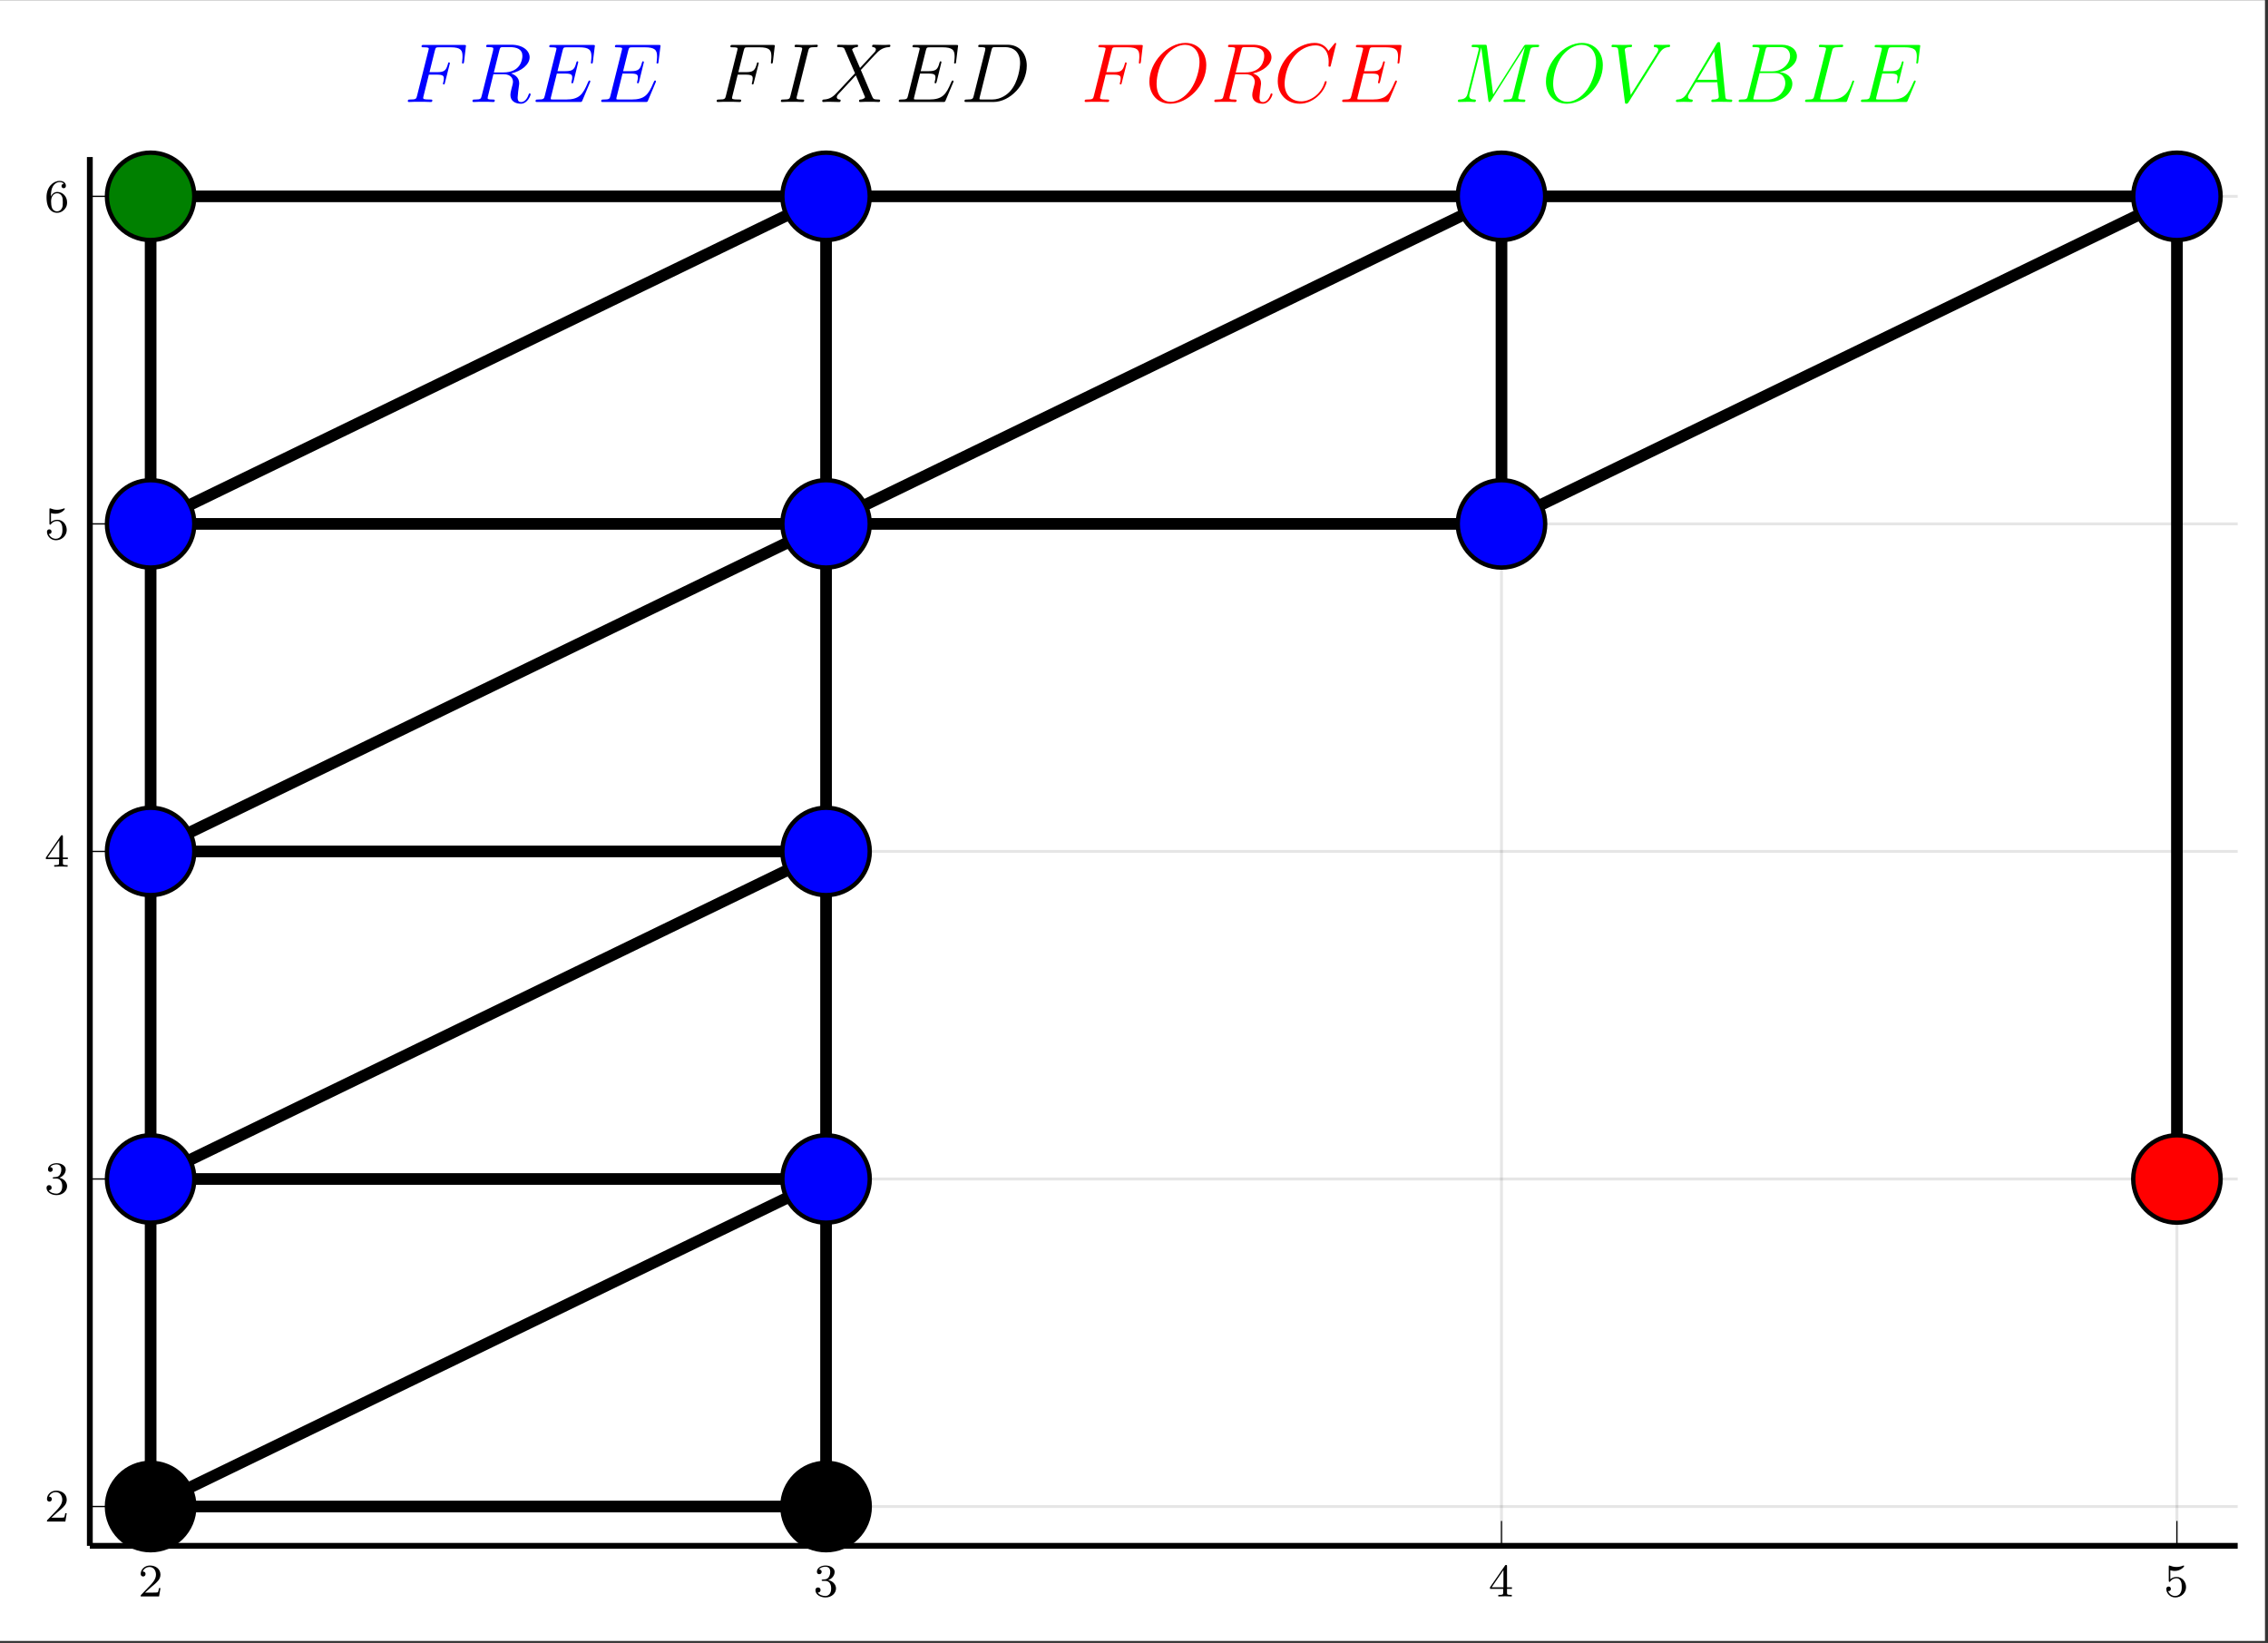 <?xml version="1.0" encoding="UTF-8"?>
<svg xmlns="http://www.w3.org/2000/svg" xmlns:xlink="http://www.w3.org/1999/xlink" width="387.485pt" height="280.685pt" viewBox="0 0 387.485 280.685" version="1.2">
<rect x="0" y="0" width="387.485" height="280.685" fill="#333333" stroke="none"/>
<defs>
<g>
<symbol overflow="visible" id="glyph-1662034031202537-0-0">
<path style="stroke:none;" d=""/>
</symbol>
<symbol overflow="visible" id="glyph-1662034031202537-0-1">
<path style="stroke:none;" d="M 2.25 -1.625 C 2.375 -1.734 2.703 -2 2.828 -2.109 C 3.328 -2.562 3.797 -3 3.797 -3.734 C 3.797 -4.672 3 -5.281 2 -5.281 C 1.047 -5.281 0.422 -4.562 0.422 -3.859 C 0.422 -3.469 0.734 -3.406 0.844 -3.406 C 1.016 -3.406 1.25 -3.531 1.25 -3.828 C 1.25 -4.25 0.859 -4.25 0.766 -4.25 C 1 -4.828 1.531 -5.031 1.922 -5.031 C 2.656 -5.031 3.031 -4.391 3.031 -3.734 C 3.031 -2.906 2.453 -2.297 1.516 -1.344 L 0.516 -0.297 C 0.422 -0.219 0.422 -0.203 0.422 0 L 3.562 0 L 3.797 -1.422 L 3.547 -1.422 C 3.516 -1.266 3.453 -0.859 3.359 -0.719 C 3.312 -0.656 2.719 -0.656 2.578 -0.656 L 1.172 -0.656 Z M 2.25 -1.625 "/>
</symbol>
<symbol overflow="visible" id="glyph-1662034031202537-0-2">
<path style="stroke:none;" d="M 2.016 -2.656 C 2.641 -2.656 3.031 -2.188 3.031 -1.359 C 3.031 -0.359 2.469 -0.078 2.047 -0.078 C 1.609 -0.078 1.016 -0.234 0.734 -0.656 C 1.031 -0.656 1.219 -0.828 1.219 -1.094 C 1.219 -1.359 1.047 -1.531 0.781 -1.531 C 0.578 -1.531 0.344 -1.406 0.344 -1.078 C 0.344 -0.328 1.156 0.172 2.062 0.172 C 3.125 0.172 3.859 -0.562 3.859 -1.359 C 3.859 -2.016 3.344 -2.625 2.531 -2.797 C 3.156 -3.016 3.625 -3.562 3.625 -4.203 C 3.625 -4.828 2.906 -5.281 2.078 -5.281 C 1.234 -5.281 0.594 -4.828 0.594 -4.219 C 0.594 -3.922 0.781 -3.797 1 -3.797 C 1.234 -3.797 1.406 -3.984 1.406 -4.203 C 1.406 -4.5 1.141 -4.609 0.969 -4.625 C 1.297 -5.062 1.922 -5.078 2.062 -5.078 C 2.266 -5.078 2.875 -5.016 2.875 -4.203 C 2.875 -3.641 2.641 -3.312 2.531 -3.188 C 2.297 -2.938 2.109 -2.922 1.625 -2.891 C 1.469 -2.875 1.406 -2.875 1.406 -2.766 C 1.406 -2.656 1.484 -2.656 1.609 -2.656 Z M 2.016 -2.656 "/>
</symbol>
<symbol overflow="visible" id="glyph-1662034031202537-0-3">
<path style="stroke:none;" d="M 3.141 -5.141 C 3.141 -5.312 3.141 -5.375 2.969 -5.375 C 2.859 -5.375 2.859 -5.359 2.781 -5.25 L 0.234 -1.562 L 0.234 -1.297 L 2.484 -1.297 L 2.484 -0.641 C 2.484 -0.344 2.453 -0.266 1.844 -0.266 L 1.656 -0.266 L 1.656 0 C 2.344 -0.031 2.359 -0.031 2.812 -0.031 C 3.266 -0.031 3.281 -0.031 3.953 0 L 3.953 -0.266 L 3.766 -0.266 C 3.156 -0.266 3.141 -0.344 3.141 -0.641 L 3.141 -1.297 L 3.984 -1.297 L 3.984 -1.562 L 3.141 -1.562 Z M 2.531 -4.5 L 2.531 -1.562 L 0.516 -1.562 Z M 2.531 -4.5 "/>
</symbol>
<symbol overflow="visible" id="glyph-1662034031202537-0-4">
<path style="stroke:none;" d="M 1.109 -4.469 C 1.219 -4.438 1.531 -4.359 1.875 -4.359 C 2.859 -4.359 3.469 -5.062 3.469 -5.172 C 3.469 -5.266 3.406 -5.281 3.375 -5.281 C 3.359 -5.281 3.344 -5.281 3.266 -5.25 C 2.953 -5.125 2.594 -5.031 2.156 -5.031 C 1.688 -5.031 1.297 -5.156 1.062 -5.25 C 0.984 -5.281 0.969 -5.281 0.953 -5.281 C 0.844 -5.281 0.844 -5.203 0.844 -5.062 L 0.844 -2.734 C 0.844 -2.578 0.844 -2.484 0.984 -2.484 C 1.047 -2.484 1.062 -2.516 1.109 -2.578 C 1.203 -2.703 1.5 -3.109 2.172 -3.109 C 2.625 -3.109 2.844 -2.75 2.906 -2.594 C 3.047 -2.312 3.062 -1.938 3.062 -1.625 C 3.062 -1.344 3.047 -0.906 2.828 -0.562 C 2.688 -0.312 2.359 -0.078 1.938 -0.078 C 1.422 -0.078 0.922 -0.391 0.734 -0.922 C 0.75 -0.906 0.797 -0.906 0.812 -0.906 C 1.031 -0.906 1.203 -1.047 1.203 -1.297 C 1.203 -1.594 0.984 -1.688 0.812 -1.688 C 0.672 -1.688 0.422 -1.609 0.422 -1.266 C 0.422 -0.562 1.047 0.172 1.953 0.172 C 2.953 0.172 3.797 -0.609 3.797 -1.594 C 3.797 -2.516 3.125 -3.328 2.188 -3.328 C 1.797 -3.328 1.422 -3.203 1.109 -2.938 Z M 1.109 -4.469 "/>
</symbol>
<symbol overflow="visible" id="glyph-1662034031202537-0-5">
<path style="stroke:none;" d="M 1.094 -2.625 C 1.094 -3.297 1.156 -3.875 1.438 -4.359 C 1.672 -4.75 2.078 -5.078 2.578 -5.078 C 2.75 -5.078 3.109 -5.062 3.297 -4.781 C 2.938 -4.766 2.906 -4.5 2.906 -4.406 C 2.906 -4.172 3.078 -4.031 3.281 -4.031 C 3.422 -4.031 3.656 -4.125 3.656 -4.422 C 3.656 -4.906 3.297 -5.281 2.578 -5.281 C 1.469 -5.281 0.344 -4.234 0.344 -2.516 C 0.344 -0.359 1.359 0.172 2.125 0.172 C 2.5 0.172 2.922 0.062 3.281 -0.281 C 3.594 -0.594 3.859 -0.922 3.859 -1.609 C 3.859 -2.656 3.078 -3.391 2.188 -3.391 C 1.625 -3.391 1.281 -3.016 1.094 -2.625 Z M 2.125 -0.078 C 1.703 -0.078 1.438 -0.359 1.312 -0.594 C 1.141 -0.953 1.125 -1.484 1.125 -1.797 C 1.125 -2.578 1.547 -3.172 2.156 -3.172 C 2.562 -3.172 2.797 -2.953 2.953 -2.688 C 3.125 -2.391 3.125 -2.031 3.125 -1.625 C 3.125 -1.219 3.125 -0.859 2.953 -0.578 C 2.75 -0.219 2.469 -0.078 2.125 -0.078 Z M 2.125 -0.078 "/>
</symbol>
<symbol overflow="visible" id="glyph-1662034031202537-1-0">
<path style="stroke:none;" d=""/>
</symbol>
<symbol overflow="visible" id="glyph-1662034031202537-1-1">
<path style="stroke:none;" d="M 4.25 -4.672 L 5.625 -4.672 C 6.719 -4.672 6.812 -4.422 6.812 -4.016 C 6.812 -3.828 6.781 -3.625 6.703 -3.312 C 6.672 -3.25 6.656 -3.188 6.656 -3.156 C 6.656 -3.047 6.719 -3 6.812 -3 C 6.938 -3 6.953 -3.047 7 -3.281 L 7.844 -6.625 C 7.844 -6.672 7.797 -6.766 7.688 -6.766 C 7.562 -6.766 7.547 -6.703 7.5 -6.469 C 7.188 -5.391 6.906 -5.094 5.656 -5.094 L 4.359 -5.094 L 5.281 -8.797 C 5.422 -9.297 5.438 -9.344 6.031 -9.344 L 7.953 -9.344 C 9.75 -9.344 10 -8.812 10 -7.797 C 10 -7.703 10 -7.391 9.953 -7.016 C 9.938 -6.969 9.922 -6.781 9.922 -6.719 C 9.922 -6.609 9.984 -6.562 10.078 -6.562 C 10.172 -6.562 10.234 -6.625 10.266 -6.875 L 10.562 -9.391 C 10.562 -9.422 10.594 -9.578 10.594 -9.594 C 10.594 -9.75 10.453 -9.75 10.203 -9.75 L 3.406 -9.75 C 3.141 -9.75 3 -9.75 3 -9.5 C 3 -9.344 3.094 -9.344 3.344 -9.344 C 4.234 -9.344 4.234 -9.234 4.234 -9.078 C 4.234 -9.016 4.219 -8.953 4.172 -8.797 L 2.234 -1.062 C 2.109 -0.562 2.078 -0.422 1.078 -0.422 C 0.797 -0.422 0.656 -0.422 0.656 -0.156 C 0.656 0 0.781 0 0.875 0 C 1.141 0 1.438 -0.031 1.703 -0.031 L 3.562 -0.031 C 3.891 -0.031 4.234 0 4.547 0 C 4.672 0 4.844 0 4.844 -0.266 C 4.844 -0.422 4.75 -0.422 4.438 -0.422 C 3.312 -0.422 3.281 -0.516 3.281 -0.734 C 3.281 -0.797 3.312 -0.922 3.344 -1.016 Z M 4.25 -4.672 "/>
</symbol>
<symbol overflow="visible" id="glyph-1662034031202537-1-2">
<path style="stroke:none;" d="M 5.266 -8.812 C 5.406 -9.344 5.453 -9.375 6.016 -9.375 L 7.047 -9.375 C 8.281 -9.375 9.203 -9 9.203 -7.875 C 9.203 -7.156 8.828 -5.047 5.953 -5.047 L 4.328 -5.047 Z M 7.266 -4.875 C 9.047 -5.266 10.438 -6.406 10.438 -7.641 C 10.438 -8.75 9.297 -9.781 7.312 -9.781 L 3.422 -9.781 C 3.141 -9.781 3.016 -9.781 3.016 -9.516 C 3.016 -9.375 3.109 -9.375 3.375 -9.375 C 4.234 -9.375 4.234 -9.25 4.234 -9.094 C 4.234 -9.062 4.234 -8.984 4.188 -8.766 L 2.25 -1.062 C 2.125 -0.562 2.094 -0.422 1.109 -0.422 C 0.781 -0.422 0.672 -0.422 0.672 -0.141 C 0.672 0 0.828 0 0.875 0 C 1.125 0 1.438 -0.031 1.703 -0.031 L 3.391 -0.031 C 3.656 -0.031 3.953 0 4.219 0 C 4.328 0 4.484 0 4.484 -0.266 C 4.484 -0.422 4.359 -0.422 4.141 -0.422 C 3.266 -0.422 3.266 -0.531 3.266 -0.672 C 3.266 -0.688 3.266 -0.781 3.297 -0.906 L 4.25 -4.75 L 5.969 -4.75 C 7.344 -4.75 7.594 -3.891 7.594 -3.422 C 7.594 -3.203 7.453 -2.656 7.344 -2.281 C 7.188 -1.625 7.156 -1.469 7.156 -1.188 C 7.156 -0.172 7.984 0.297 8.938 0.297 C 10.094 0.297 10.609 -1.125 10.609 -1.312 C 10.609 -1.422 10.531 -1.469 10.438 -1.469 C 10.328 -1.469 10.297 -1.375 10.266 -1.266 C 9.922 -0.25 9.344 0.016 8.984 0.016 C 8.625 0.016 8.391 -0.141 8.391 -0.781 C 8.391 -1.125 8.562 -2.438 8.578 -2.5 C 8.656 -3.031 8.656 -3.094 8.656 -3.203 C 8.656 -4.25 7.812 -4.703 7.266 -4.875 Z M 7.266 -4.875 "/>
</symbol>
<symbol overflow="visible" id="glyph-1662034031202537-1-3">
<path style="stroke:none;" d="M 9.953 -3.328 C 9.969 -3.359 10.016 -3.469 10.016 -3.531 C 10.016 -3.594 9.953 -3.672 9.875 -3.672 C 9.812 -3.672 9.781 -3.656 9.75 -3.609 C 9.719 -3.594 9.719 -3.562 9.578 -3.281 C 8.734 -1.281 8.125 -0.422 5.828 -0.422 L 3.734 -0.422 C 3.547 -0.422 3.516 -0.422 3.422 -0.438 C 3.266 -0.438 3.25 -0.469 3.25 -0.594 C 3.25 -0.688 3.281 -0.781 3.312 -0.906 L 4.297 -4.859 L 5.719 -4.859 C 6.828 -4.859 6.922 -4.609 6.922 -4.188 C 6.922 -4.047 6.922 -3.906 6.812 -3.484 C 6.797 -3.422 6.781 -3.359 6.781 -3.328 C 6.781 -3.219 6.844 -3.188 6.938 -3.188 C 7.062 -3.188 7.078 -3.281 7.141 -3.484 L 7.953 -6.812 C 7.953 -6.875 7.891 -6.953 7.812 -6.953 C 7.688 -6.953 7.672 -6.891 7.609 -6.688 C 7.328 -5.594 7.031 -5.266 5.766 -5.266 L 4.406 -5.266 L 5.281 -8.797 C 5.422 -9.297 5.438 -9.344 6.031 -9.344 L 8.078 -9.344 C 9.844 -9.344 10.203 -8.875 10.203 -7.781 C 10.203 -7.766 10.203 -7.359 10.141 -6.891 C 10.125 -6.828 10.109 -6.75 10.109 -6.719 C 10.109 -6.609 10.188 -6.562 10.266 -6.562 C 10.375 -6.562 10.438 -6.625 10.453 -6.875 L 10.766 -9.391 C 10.766 -9.422 10.797 -9.578 10.797 -9.594 C 10.797 -9.75 10.656 -9.75 10.406 -9.75 L 3.406 -9.75 C 3.141 -9.75 3 -9.75 3 -9.5 C 3 -9.344 3.094 -9.344 3.344 -9.344 C 4.234 -9.344 4.234 -9.234 4.234 -9.078 C 4.234 -9.016 4.219 -8.953 4.172 -8.797 L 2.234 -1.062 C 2.109 -0.562 2.078 -0.422 1.078 -0.422 C 0.797 -0.422 0.656 -0.422 0.656 -0.156 C 0.656 0 0.75 0 1.031 0 L 8.219 0 C 8.547 0 8.547 -0.016 8.656 -0.25 Z M 9.953 -3.328 "/>
</symbol>
<symbol overflow="visible" id="glyph-1662034031202537-1-4">
<path style="stroke:none;" d="M 5.266 -8.719 C 5.406 -9.234 5.438 -9.375 6.469 -9.375 C 6.797 -9.375 6.906 -9.375 6.906 -9.641 C 6.906 -9.781 6.75 -9.781 6.703 -9.781 C 6.453 -9.781 6.125 -9.75 5.875 -9.75 L 4.109 -9.75 C 3.828 -9.75 3.5 -9.781 3.203 -9.781 C 3.094 -9.781 2.938 -9.781 2.938 -9.516 C 2.938 -9.375 3.047 -9.375 3.344 -9.375 C 4.234 -9.375 4.234 -9.25 4.234 -9.094 C 4.234 -9 4.203 -8.906 4.172 -8.781 L 2.234 -1.062 C 2.109 -0.562 2.078 -0.422 1.031 -0.422 C 0.719 -0.422 0.594 -0.422 0.594 -0.141 C 0.594 0 0.734 0 0.797 0 C 1.062 0 1.375 -0.031 1.641 -0.031 L 3.391 -0.031 C 3.688 -0.031 4 0 4.281 0 C 4.406 0 4.578 0 4.578 -0.266 C 4.578 -0.422 4.484 -0.422 4.172 -0.422 C 3.281 -0.422 3.281 -0.531 3.281 -0.703 C 3.281 -0.734 3.281 -0.797 3.344 -1.031 Z M 5.266 -8.719 "/>
</symbol>
<symbol overflow="visible" id="glyph-1662034031202537-1-5">
<path style="stroke:none;" d="M 6.812 -5.812 L 5.453 -8.953 C 5.641 -9.297 6.078 -9.359 6.25 -9.375 C 6.328 -9.375 6.484 -9.391 6.484 -9.625 C 6.484 -9.781 6.359 -9.781 6.281 -9.781 C 6.031 -9.781 5.75 -9.75 5.5 -9.75 L 4.672 -9.75 C 3.797 -9.75 3.172 -9.781 3.156 -9.781 C 3.031 -9.781 2.891 -9.781 2.891 -9.516 C 2.891 -9.375 3.016 -9.375 3.203 -9.375 C 4.047 -9.375 4.094 -9.234 4.234 -8.891 L 5.953 -4.906 L 2.844 -1.578 C 2.328 -1.016 1.703 -0.469 0.641 -0.422 C 0.469 -0.406 0.359 -0.406 0.359 -0.141 C 0.359 -0.094 0.375 0 0.531 0 C 0.734 0 0.953 -0.031 1.141 -0.031 L 1.812 -0.031 C 2.281 -0.031 2.781 0 3.219 0 C 3.328 0 3.5 0 3.5 -0.266 C 3.5 -0.406 3.391 -0.422 3.312 -0.422 C 3.016 -0.438 2.844 -0.609 2.844 -0.828 C 2.844 -1.078 3.016 -1.25 3.422 -1.672 L 4.703 -3.062 C 5.016 -3.391 5.781 -4.234 6.094 -4.547 L 7.594 -1.016 C 7.609 -0.984 7.672 -0.844 7.672 -0.828 C 7.672 -0.703 7.344 -0.438 6.891 -0.422 C 6.812 -0.422 6.641 -0.406 6.641 -0.141 C 6.641 0 6.797 0 6.859 0 C 7.109 0 7.391 -0.031 7.641 -0.031 L 9.219 -0.031 C 9.469 -0.031 9.75 0 9.984 0 C 10.094 0 10.25 0 10.25 -0.266 C 10.25 -0.422 10.094 -0.422 9.969 -0.422 C 9.109 -0.438 9.078 -0.5 8.844 -1.031 L 6.953 -5.469 L 8.766 -7.422 C 8.906 -7.562 9.234 -7.922 9.375 -8.062 C 9.984 -8.719 10.562 -9.297 11.719 -9.375 C 11.859 -9.391 12 -9.391 12 -9.625 C 12 -9.781 11.875 -9.781 11.828 -9.781 C 11.625 -9.781 11.406 -9.75 11.203 -9.75 L 10.547 -9.75 C 10.094 -9.75 9.578 -9.781 9.141 -9.781 C 9.047 -9.781 8.875 -9.781 8.875 -9.531 C 8.875 -9.391 8.969 -9.375 9.062 -9.375 C 9.281 -9.344 9.531 -9.234 9.531 -8.953 L 9.516 -8.922 C 9.5 -8.828 9.469 -8.688 9.312 -8.516 Z M 6.812 -5.812 "/>
</symbol>
<symbol overflow="visible" id="glyph-1662034031202537-1-6">
<path style="stroke:none;" d="M 2.25 -1.062 C 2.125 -0.562 2.094 -0.422 1.094 -0.422 C 0.812 -0.422 0.672 -0.422 0.672 -0.156 C 0.672 0 0.766 0 1.047 0 L 5.594 0 C 8.484 0 11.312 -3 11.312 -6.188 C 11.312 -8.25 10.078 -9.781 8.031 -9.781 L 3.422 -9.781 C 3.156 -9.781 3.016 -9.781 3.016 -9.516 C 3.016 -9.375 3.156 -9.375 3.359 -9.375 C 4.234 -9.375 4.234 -9.25 4.234 -9.094 C 4.234 -9.062 4.234 -8.984 4.188 -8.766 Z M 5.266 -8.812 C 5.406 -9.344 5.453 -9.375 6.016 -9.375 L 7.594 -9.375 C 8.938 -9.375 10.172 -8.641 10.172 -6.656 C 10.172 -5.953 9.891 -3.453 8.5 -1.875 C 8.094 -1.406 7 -0.422 5.359 -0.422 L 3.719 -0.422 C 3.531 -0.422 3.5 -0.422 3.406 -0.438 C 3.25 -0.438 3.234 -0.469 3.234 -0.594 C 3.234 -0.688 3.266 -0.781 3.297 -0.906 Z M 5.266 -8.812 "/>
</symbol>
<symbol overflow="visible" id="glyph-1662034031202537-1-7">
<path style="stroke:none;" d="M 10.406 -6.281 C 10.406 -8.641 8.859 -10.094 6.844 -10.094 C 3.781 -10.094 0.688 -6.797 0.688 -3.484 C 0.688 -1.234 2.172 0.297 4.25 0.297 C 7.266 0.297 10.406 -2.844 10.406 -6.281 Z M 4.344 -0.031 C 3.172 -0.031 1.922 -0.891 1.922 -3.125 C 1.922 -4.422 2.391 -6.562 3.562 -8 C 4.609 -9.25 5.812 -9.766 6.781 -9.766 C 8.031 -9.766 9.25 -8.859 9.25 -6.797 C 9.25 -5.516 8.719 -3.531 7.75 -2.156 C 6.703 -0.703 5.406 -0.031 4.344 -0.031 Z M 4.344 -0.031 "/>
</symbol>
<symbol overflow="visible" id="glyph-1662034031202537-1-8">
<path style="stroke:none;" d="M 10.703 -9.953 C 10.703 -10.094 10.609 -10.094 10.578 -10.094 C 10.547 -10.094 10.484 -10.094 10.375 -9.938 L 9.391 -8.734 C 8.891 -9.594 8.094 -10.094 7.016 -10.094 C 3.922 -10.094 0.719 -6.953 0.719 -3.578 C 0.719 -1.188 2.391 0.297 4.484 0.297 C 5.625 0.297 6.641 -0.188 7.469 -0.891 C 8.719 -1.938 9.078 -3.328 9.078 -3.438 C 9.078 -3.562 8.969 -3.562 8.922 -3.562 C 8.797 -3.562 8.781 -3.484 8.75 -3.422 C 8.094 -1.188 6.156 -0.109 4.734 -0.109 C 3.203 -0.109 1.891 -1.094 1.891 -3.125 C 1.891 -3.578 2.031 -6.078 3.656 -7.953 C 4.438 -8.875 5.781 -9.672 7.156 -9.672 C 8.719 -9.672 9.422 -8.375 9.422 -6.906 C 9.422 -6.531 9.391 -6.219 9.391 -6.156 C 9.391 -6.031 9.531 -6.031 9.578 -6.031 C 9.734 -6.031 9.75 -6.047 9.797 -6.297 Z M 10.703 -9.953 "/>
</symbol>
<symbol overflow="visible" id="glyph-1662034031202537-1-9">
<path style="stroke:none;" d="M 13.016 -8.734 C 13.141 -9.234 13.172 -9.375 14.188 -9.375 C 14.453 -9.375 14.594 -9.375 14.594 -9.641 C 14.594 -9.781 14.484 -9.781 14.219 -9.781 L 12.5 -9.781 C 12.141 -9.781 12.125 -9.766 11.969 -9.547 L 6.734 -1.281 L 5.656 -9.469 C 5.609 -9.781 5.609 -9.781 5.234 -9.781 L 3.453 -9.781 C 3.188 -9.781 3.047 -9.781 3.047 -9.516 C 3.047 -9.375 3.188 -9.375 3.391 -9.375 C 4.266 -9.375 4.266 -9.25 4.266 -9.094 C 4.266 -9.062 4.266 -8.984 4.219 -8.766 L 2.375 -1.469 C 2.203 -0.781 1.875 -0.453 0.922 -0.422 C 0.875 -0.422 0.703 -0.406 0.703 -0.156 C 0.703 0 0.828 0 0.891 0 C 1.172 0 1.906 -0.031 2.188 -0.031 L 2.875 -0.031 C 3.078 -0.031 3.328 0 3.531 0 C 3.625 0 3.781 0 3.781 -0.266 C 3.781 -0.406 3.641 -0.422 3.578 -0.422 C 3.109 -0.438 2.656 -0.516 2.656 -1.031 C 2.656 -1.172 2.656 -1.188 2.703 -1.391 L 4.688 -9.281 L 4.703 -9.281 L 5.891 -0.391 C 5.938 -0.047 5.953 0 6.078 0 C 6.234 0 6.297 -0.109 6.375 -0.25 L 12.141 -9.359 L 12.156 -9.359 L 10.078 -1.062 C 9.938 -0.562 9.922 -0.422 8.906 -0.422 C 8.641 -0.422 8.5 -0.422 8.5 -0.156 C 8.5 0 8.625 0 8.719 0 C 8.953 0 9.234 -0.031 9.484 -0.031 L 11.172 -0.031 C 11.422 -0.031 11.719 0 11.969 0 C 12.078 0 12.234 0 12.234 -0.266 C 12.234 -0.422 12.109 -0.422 11.891 -0.422 C 11.016 -0.422 11.016 -0.531 11.016 -0.672 C 11.016 -0.688 11.016 -0.781 11.047 -0.906 Z M 13.016 -8.734 "/>
</symbol>
<symbol overflow="visible" id="glyph-1662034031202537-1-10">
<path style="stroke:none;" d="M 8.875 -8.203 C 9.359 -8.969 9.797 -9.312 10.531 -9.375 C 10.672 -9.391 10.797 -9.391 10.797 -9.641 C 10.797 -9.703 10.766 -9.781 10.625 -9.781 C 10.375 -9.781 9.75 -9.75 9.5 -9.75 C 9.078 -9.75 8.656 -9.781 8.25 -9.781 C 8.141 -9.781 8 -9.781 8 -9.516 C 8 -9.391 8.125 -9.375 8.188 -9.375 C 8.719 -9.328 8.766 -9.062 8.766 -8.891 C 8.766 -8.688 8.562 -8.359 8.547 -8.344 L 4.062 -1.203 L 3.047 -8.922 C 3.047 -9.344 3.797 -9.375 3.953 -9.375 C 4.172 -9.375 4.297 -9.375 4.297 -9.641 C 4.297 -9.781 4.141 -9.781 4.094 -9.781 C 3.859 -9.781 3.562 -9.75 3.328 -9.75 L 2.516 -9.75 C 1.469 -9.75 1.047 -9.781 1.031 -9.781 C 0.953 -9.781 0.781 -9.781 0.781 -9.531 C 0.781 -9.375 0.875 -9.375 1.109 -9.375 C 1.828 -9.375 1.875 -9.234 1.922 -8.891 L 3.062 -0.047 C 3.109 0.266 3.109 0.297 3.312 0.297 C 3.484 0.297 3.547 0.266 3.703 0.031 Z M 8.875 -8.203 "/>
</symbol>
<symbol overflow="visible" id="glyph-1662034031202537-1-11">
<path style="stroke:none;" d="M 2.438 -1.594 C 1.938 -0.75 1.453 -0.453 0.766 -0.422 C 0.609 -0.406 0.484 -0.406 0.484 -0.141 C 0.484 -0.062 0.562 0 0.656 0 C 0.922 0 1.562 -0.031 1.812 -0.031 C 2.234 -0.031 2.688 0 3.094 0 C 3.188 0 3.359 0 3.359 -0.266 C 3.359 -0.406 3.234 -0.422 3.156 -0.422 C 2.828 -0.438 2.547 -0.562 2.547 -0.906 C 2.547 -1.109 2.641 -1.266 2.828 -1.578 L 3.906 -3.375 L 7.562 -3.375 C 7.578 -3.25 7.578 -3.141 7.594 -3.016 C 7.641 -2.641 7.812 -1.141 7.812 -0.875 C 7.812 -0.438 7.078 -0.422 6.844 -0.422 C 6.688 -0.422 6.531 -0.422 6.531 -0.156 C 6.531 0 6.656 0 6.75 0 C 6.984 0 7.281 -0.031 7.516 -0.031 L 8.344 -0.031 C 9.219 -0.031 9.844 0 9.859 0 C 9.953 0 10.109 0 10.109 -0.266 C 10.109 -0.422 9.984 -0.422 9.766 -0.422 C 8.984 -0.422 8.969 -0.547 8.922 -0.969 L 8.047 -9.922 C 8.031 -10.203 7.969 -10.234 7.812 -10.234 C 7.672 -10.234 7.578 -10.203 7.453 -9.984 Z M 4.156 -3.797 L 7.031 -8.609 L 7.516 -3.797 Z M 4.156 -3.797 "/>
</symbol>
<symbol overflow="visible" id="glyph-1662034031202537-1-12">
<path style="stroke:none;" d="M 5.25 -8.812 C 5.375 -9.344 5.438 -9.375 5.984 -9.375 L 7.859 -9.375 C 9.469 -9.375 9.469 -8 9.469 -7.859 C 9.469 -6.703 8.312 -5.234 6.422 -5.234 L 4.359 -5.234 Z M 7.672 -5.109 C 9.234 -5.406 10.641 -6.484 10.641 -7.812 C 10.641 -8.922 9.656 -9.781 8.031 -9.781 L 3.438 -9.781 C 3.172 -9.781 3.031 -9.781 3.031 -9.516 C 3.031 -9.375 3.172 -9.375 3.375 -9.375 C 4.25 -9.375 4.25 -9.25 4.25 -9.094 C 4.25 -9.062 4.25 -8.984 4.203 -8.766 L 2.266 -1.062 C 2.141 -0.562 2.109 -0.422 1.109 -0.422 C 0.828 -0.422 0.688 -0.422 0.688 -0.156 C 0.688 0 0.781 0 1.062 0 L 5.969 0 C 8.172 0 9.859 -1.656 9.859 -3.109 C 9.859 -4.281 8.828 -5 7.672 -5.109 Z M 5.625 -0.422 L 3.703 -0.422 C 3.5 -0.422 3.469 -0.422 3.375 -0.438 C 3.219 -0.438 3.203 -0.469 3.203 -0.594 C 3.203 -0.688 3.234 -0.781 3.266 -0.906 L 4.266 -4.938 L 6.969 -4.938 C 8.656 -4.938 8.656 -3.359 8.656 -3.25 C 8.656 -1.875 7.406 -0.422 5.625 -0.422 Z M 5.625 -0.422 "/>
</symbol>
<symbol overflow="visible" id="glyph-1662034031202537-1-13">
<path style="stroke:none;" d="M 5.266 -8.688 C 5.391 -9.234 5.438 -9.375 6.688 -9.375 C 7.078 -9.375 7.172 -9.375 7.172 -9.641 C 7.172 -9.781 7.016 -9.781 6.969 -9.781 C 6.672 -9.781 6.344 -9.75 6.062 -9.75 L 4.141 -9.75 C 3.875 -9.75 3.547 -9.781 3.281 -9.781 C 3.172 -9.781 3.016 -9.781 3.016 -9.516 C 3.016 -9.375 3.141 -9.375 3.359 -9.375 C 4.234 -9.375 4.234 -9.25 4.234 -9.094 C 4.234 -9.062 4.234 -8.984 4.172 -8.766 L 2.234 -1.062 C 2.109 -0.562 2.078 -0.422 1.078 -0.422 C 0.797 -0.422 0.656 -0.422 0.656 -0.156 C 0.656 0 0.75 0 1.031 0 L 7.453 0 C 7.766 0 7.781 -0.016 7.875 -0.266 L 8.984 -3.328 C 9.016 -3.391 9.047 -3.484 9.047 -3.531 C 9.047 -3.609 8.969 -3.672 8.891 -3.672 C 8.891 -3.672 8.812 -3.672 8.781 -3.609 C 8.75 -3.594 8.75 -3.562 8.641 -3.297 C 8.188 -2.031 7.531 -0.422 5.109 -0.422 L 3.734 -0.422 C 3.547 -0.422 3.516 -0.422 3.422 -0.438 C 3.266 -0.438 3.25 -0.469 3.25 -0.594 C 3.25 -0.688 3.281 -0.781 3.312 -0.906 Z M 5.266 -8.688 "/>
</symbol>
</g>
<clipPath id="clip-1662034031202537-1">
  <path d="M 0 0.027 L 386.969 0.027 L 386.969 280.34 L 0 280.34 Z M 0 0.027 "/>
</clipPath>
<clipPath id="clip-1662034031202537-2">
  <path d="M 15.348 173 L 170 173 L 170 264.094 L 15.348 264.094 Z M 15.348 173 "/>
</clipPath>
<clipPath id="clip-1662034031202537-3">
  <path d="M 15.348 117 L 170 117 L 170 230 L 15.348 230 Z M 15.348 117 "/>
</clipPath>
<clipPath id="clip-1662034031202537-4">
  <path d="M 15.348 61 L 170 61 L 170 174 L 15.348 174 Z M 15.348 61 "/>
</clipPath>
<clipPath id="clip-1662034031202537-5">
  <path d="M 15.348 26.906 L 170 26.906 L 170 118 L 15.348 118 Z M 15.348 26.906 "/>
</clipPath>
<clipPath id="clip-1662034031202537-6">
  <path d="M 112 26.906 L 285 26.906 L 285 118 L 112 118 Z M 112 26.906 "/>
</clipPath>
<clipPath id="clip-1662034031202537-7">
  <path d="M 228 26.906 L 382.188 26.906 L 382.188 118 L 228 118 Z M 228 26.906 "/>
</clipPath>
<clipPath id="clip-1662034031202537-8">
  <path d="M 353 15 L 386.969 15 L 386.969 52 L 353 52 Z M 353 15 "/>
</clipPath>
<clipPath id="clip-1662034031202537-9">
  <path d="M 353 183 L 386.969 183 L 386.969 220 L 353 220 Z M 353 183 "/>
</clipPath>
</defs>
<g id="surface1">
<g clip-path="url(#clip-1662034031202537-1)" clip-rule="nonzero">
<path style=" stroke:none;fill-rule:nonzero;fill:rgb(100%,100%,100%);fill-opacity:1;" d="M 0 280.344 L 0 0.027 L 386.977 0.027 L 386.977 280.344 Z M 0 280.344 "/>
</g>
<path style=" stroke:none;fill-rule:nonzero;fill:rgb(100%,100%,100%);fill-opacity:1;" d="M 15.348 264.094 L 382.188 264.094 L 382.188 26.906 L 15.348 26.906 Z M 15.348 264.094 "/>
<path style="fill:none;stroke-width:0.498;stroke-linecap:butt;stroke-linejoin:miter;stroke:rgb(0%,0%,0%);stroke-opacity:0.1;stroke-miterlimit:10;" d="M 10.397 -0.001 L 10.397 237.502 M 125.909 -0.001 L 125.909 237.502 M 241.422 -0.001 L 241.422 237.502 M 356.931 -0.001 L 356.931 237.502 " transform="matrix(0.999,0,0,-0.999,15.348,264.093)"/>
<path style="fill:none;stroke-width:0.498;stroke-linecap:butt;stroke-linejoin:miter;stroke:rgb(0%,0%,0%);stroke-opacity:0.1;stroke-miterlimit:10;" d="M 0 6.723 L 367.327 6.723 M 0 62.735 L 367.327 62.735 M 0 118.751 L 367.327 118.751 M 0 174.766 L 367.327 174.766 M 0 230.782 L 367.327 230.782 " transform="matrix(0.999,0,0,-0.999,15.348,264.093)"/>
<path style="fill:none;stroke-width:0.199;stroke-linecap:butt;stroke-linejoin:miter;stroke:rgb(0%,0%,0%);stroke-opacity:1;stroke-miterlimit:10;" d="M 10.397 -0.001 L 10.397 4.251 M 125.909 -0.001 L 125.909 4.251 M 241.422 -0.001 L 241.422 4.251 M 356.931 -0.001 L 356.931 4.251 " transform="matrix(0.999,0,0,-0.999,15.348,264.093)"/>
<path style="fill:none;stroke-width:0.199;stroke-linecap:butt;stroke-linejoin:miter;stroke:rgb(0%,0%,0%);stroke-opacity:1;stroke-miterlimit:10;" d="M 0 6.723 L 4.252 6.723 M 0 62.735 L 4.252 62.735 M 0 118.751 L 4.252 118.751 M 0 174.766 L 4.252 174.766 M 0 230.782 L 4.252 230.782 " transform="matrix(0.999,0,0,-0.999,15.348,264.093)"/>
<path style="fill:none;stroke-width:0.996;stroke-linecap:butt;stroke-linejoin:miter;stroke:rgb(0%,0%,0%);stroke-opacity:1;stroke-miterlimit:10;" d="M 0 -0.001 L 367.327 -0.001 " transform="matrix(0.999,0,0,-0.999,15.348,264.093)"/>
<path style="fill:none;stroke-width:0.996;stroke-linecap:butt;stroke-linejoin:miter;stroke:rgb(0%,0%,0%);stroke-opacity:1;stroke-miterlimit:10;" d="M 0 -0.001 L 0 237.502 " transform="matrix(0.999,0,0,-0.999,15.348,264.093)"/>
<g style="fill:rgb(0%,0%,0%);fill-opacity:1;">
  <use xlink:href="#glyph-1662034031202537-0-1" x="23.616" y="272.738"/>
</g>
<g style="fill:rgb(0%,0%,0%);fill-opacity:1;">
  <use xlink:href="#glyph-1662034031202537-0-2" x="138.973" y="272.738"/>
</g>
<g style="fill:rgb(0%,0%,0%);fill-opacity:1;">
  <use xlink:href="#glyph-1662034031202537-0-3" x="254.331" y="272.738"/>
</g>
<g style="fill:rgb(0%,0%,0%);fill-opacity:1;">
  <use xlink:href="#glyph-1662034031202537-0-4" x="369.688" y="272.738"/>
</g>
<g style="fill:rgb(0%,0%,0%);fill-opacity:1;">
  <use xlink:href="#glyph-1662034031202537-0-1" x="7.604" y="259.945"/>
</g>
<g style="fill:rgb(0%,0%,0%);fill-opacity:1;">
  <use xlink:href="#glyph-1662034031202537-0-2" x="7.604" y="204.005"/>
</g>
<g style="fill:rgb(0%,0%,0%);fill-opacity:1;">
  <use xlink:href="#glyph-1662034031202537-0-3" x="7.604" y="148.065"/>
</g>
<g style="fill:rgb(0%,0%,0%);fill-opacity:1;">
  <use xlink:href="#glyph-1662034031202537-0-4" x="7.604" y="92.126"/>
</g>
<g style="fill:rgb(0%,0%,0%);fill-opacity:1;">
  <use xlink:href="#glyph-1662034031202537-0-5" x="7.604" y="36.186"/>
</g>
<path style="fill:none;stroke-width:1.993;stroke-linecap:butt;stroke-linejoin:miter;stroke:rgb(0%,0%,0%);stroke-opacity:1;stroke-miterlimit:10;" d="M 10.397 6.723 L 125.909 6.723 " transform="matrix(0.999,0,0,-0.999,15.348,264.093)"/>
<path style="fill:none;stroke-width:1.993;stroke-linecap:butt;stroke-linejoin:miter;stroke:rgb(0%,0%,0%);stroke-opacity:1;stroke-miterlimit:10;" d="M 125.909 6.723 L 125.909 62.735 " transform="matrix(0.999,0,0,-0.999,15.348,264.093)"/>
<g clip-path="url(#clip-1662034031202537-2)" clip-rule="nonzero">
<path style="fill:none;stroke-width:1.993;stroke-linecap:butt;stroke-linejoin:miter;stroke:rgb(0%,0%,0%);stroke-opacity:1;stroke-miterlimit:10;" d="M 125.909 62.735 L 125.327 62.453 L 124.169 61.89 L 123.586 61.612 L 123.007 61.331 L 122.424 61.049 L 121.266 60.486 L 120.684 60.204 L 120.105 59.923 L 119.522 59.641 L 118.364 59.078 L 117.781 58.796 L 117.202 58.514 L 116.62 58.233 L 115.462 57.67 L 114.879 57.388 L 114.3 57.106 L 113.717 56.825 L 112.56 56.261 L 111.977 55.98 L 111.398 55.698 L 110.815 55.417 L 109.657 54.853 L 109.075 54.572 L 108.496 54.29 L 107.913 54.012 L 106.755 53.449 L 106.172 53.168 L 105.593 52.886 L 105.011 52.604 L 103.853 52.041 L 103.27 51.759 L 102.691 51.478 L 102.108 51.196 L 101.529 50.915 L 100.947 50.633 L 99.789 50.07 L 99.206 49.788 L 98.627 49.506 L 98.044 49.225 L 96.886 48.662 L 96.304 48.38 L 95.725 48.098 L 95.142 47.817 L 93.984 47.253 L 93.401 46.972 L 92.822 46.69 L 92.24 46.412 L 91.082 45.849 L 90.499 45.568 L 89.92 45.286 L 89.337 45.004 L 88.18 44.441 L 87.597 44.159 L 87.018 43.878 L 86.435 43.596 L 85.277 43.033 L 84.695 42.751 L 84.116 42.47 L 83.533 42.188 L 82.375 41.625 L 81.792 41.343 L 81.213 41.062 L 80.631 40.78 L 79.473 40.217 L 78.89 39.935 L 78.311 39.653 L 77.728 39.372 L 76.57 38.809 L 75.988 38.531 L 75.409 38.249 L 74.826 37.968 L 73.668 37.404 L 73.085 37.123 L 72.506 36.841 L 71.924 36.56 L 70.766 35.996 L 70.183 35.715 L 69.604 35.433 L 69.021 35.151 L 67.864 34.588 L 67.281 34.307 L 66.702 34.025 L 66.119 33.743 L 64.961 33.18 L 64.378 32.898 L 63.8 32.617 L 63.217 32.335 L 62.059 31.772 L 61.476 31.49 L 60.897 31.209 L 60.314 30.931 L 59.157 30.368 L 58.574 30.086 L 57.995 29.804 L 57.412 29.523 L 56.254 28.96 L 55.672 28.678 L 55.093 28.396 L 54.51 28.115 L 53.352 27.551 L 52.769 27.27 L 52.19 26.988 L 51.608 26.707 L 50.45 26.143 L 49.867 25.862 L 49.288 25.58 L 48.705 25.298 L 47.548 24.735 L 46.965 24.454 L 46.386 24.172 L 45.803 23.89 L 45.224 23.609 L 44.645 23.331 L 44.062 23.049 L 43.484 22.768 L 42.901 22.486 L 41.743 21.923 L 41.16 21.641 L 40.581 21.36 L 39.998 21.078 L 38.841 20.515 L 38.258 20.233 L 37.679 19.952 L 37.096 19.67 L 35.938 19.107 L 35.356 18.825 L 34.777 18.543 L 34.194 18.262 L 33.036 17.699 L 32.453 17.417 L 31.874 17.135 L 31.292 16.854 L 30.134 16.29 L 29.551 16.009 L 28.972 15.727 L 28.389 15.449 L 27.232 14.886 L 26.649 14.605 L 26.07 14.323 L 25.487 14.041 L 24.908 13.76 L 24.325 13.478 L 23.168 12.915 L 22.585 12.633 L 22.006 12.352 L 21.423 12.07 L 20.265 11.507 L 19.682 11.225 L 19.104 10.943 L 18.521 10.662 L 17.363 10.099 L 16.78 9.817 L 16.201 9.535 L 15.618 9.254 L 14.461 8.69 L 13.878 8.409 L 13.299 8.127 L 12.716 7.85 L 11.558 7.286 L 10.976 7.005 L 10.397 6.723 " transform="matrix(0.999,0,0,-0.999,15.348,264.093)"/>
</g>
<path style="fill:none;stroke-width:1.993;stroke-linecap:butt;stroke-linejoin:miter;stroke:rgb(0%,0%,0%);stroke-opacity:1;stroke-miterlimit:10;" d="M 10.397 6.723 L 10.397 62.735 " transform="matrix(0.999,0,0,-0.999,15.348,264.093)"/>
<path style="fill:none;stroke-width:1.993;stroke-linecap:butt;stroke-linejoin:miter;stroke:rgb(0%,0%,0%);stroke-opacity:1;stroke-miterlimit:10;" d="M 10.397 62.735 L 125.909 62.735 " transform="matrix(0.999,0,0,-0.999,15.348,264.093)"/>
<path style="fill:none;stroke-width:1.993;stroke-linecap:butt;stroke-linejoin:miter;stroke:rgb(0%,0%,0%);stroke-opacity:1;stroke-miterlimit:10;" d="M 125.909 62.735 L 125.909 118.751 " transform="matrix(0.999,0,0,-0.999,15.348,264.093)"/>
<g clip-path="url(#clip-1662034031202537-3)" clip-rule="nonzero">
<path style="fill:none;stroke-width:1.993;stroke-linecap:butt;stroke-linejoin:miter;stroke:rgb(0%,0%,0%);stroke-opacity:1;stroke-miterlimit:10;" d="M 125.909 118.751 L 125.327 118.469 L 124.169 117.906 L 123.586 117.624 L 123.007 117.343 L 122.424 117.061 L 121.266 116.498 L 120.684 116.216 L 120.105 115.934 L 119.522 115.657 L 118.364 115.093 L 117.781 114.812 L 117.202 114.53 L 116.62 114.249 L 115.462 113.685 L 114.879 113.404 L 114.3 113.122 L 113.717 112.84 L 112.56 112.277 L 111.977 111.996 L 111.398 111.714 L 110.815 111.432 L 109.657 110.869 L 109.075 110.587 L 108.496 110.306 L 107.913 110.024 L 106.755 109.461 L 106.172 109.179 L 105.593 108.898 L 105.011 108.616 L 104.432 108.334 L 103.853 108.057 L 103.27 107.775 L 102.691 107.494 L 102.108 107.212 L 101.529 106.93 L 100.947 106.649 L 99.789 106.085 L 99.206 105.804 L 98.627 105.522 L 98.044 105.241 L 96.886 104.677 L 96.304 104.396 L 95.725 104.114 L 95.142 103.832 L 93.984 103.269 L 93.401 102.988 L 92.822 102.706 L 92.24 102.424 L 91.082 101.861 L 90.499 101.579 L 89.92 101.298 L 89.337 101.016 L 88.18 100.453 L 87.597 100.175 L 87.018 99.894 L 86.435 99.612 L 85.277 99.049 L 84.695 98.767 L 84.116 98.485 L 83.533 98.204 L 82.375 97.641 L 81.792 97.359 L 81.213 97.077 L 80.631 96.796 L 79.473 96.232 L 78.89 95.951 L 78.311 95.669 L 77.728 95.388 L 76.57 94.824 L 75.988 94.543 L 75.409 94.261 L 74.826 93.979 L 73.668 93.416 L 73.085 93.135 L 72.506 92.853 L 71.924 92.575 L 70.766 92.012 L 70.183 91.73 L 69.604 91.449 L 69.021 91.167 L 67.864 90.604 L 67.281 90.322 L 66.702 90.041 L 66.119 89.759 L 64.961 89.196 L 64.378 88.914 L 63.8 88.633 L 63.217 88.351 L 62.059 87.788 L 61.476 87.506 L 60.897 87.224 L 60.314 86.943 L 59.157 86.38 L 58.574 86.098 L 57.995 85.816 L 57.412 85.535 L 56.833 85.253 L 56.254 84.975 L 55.672 84.694 L 55.093 84.412 L 54.51 84.13 L 53.352 83.567 L 52.769 83.286 L 52.19 83.004 L 51.608 82.722 L 50.45 82.159 L 49.867 81.877 L 49.288 81.596 L 48.705 81.314 L 47.548 80.751 L 46.965 80.469 L 46.386 80.188 L 45.803 79.906 L 44.645 79.343 L 44.062 79.061 L 43.484 78.78 L 42.901 78.498 L 41.743 77.935 L 41.16 77.653 L 40.581 77.372 L 39.998 77.094 L 38.841 76.531 L 38.258 76.249 L 37.679 75.967 L 37.096 75.686 L 35.938 75.122 L 35.356 74.841 L 34.777 74.559 L 34.194 74.278 L 33.036 73.714 L 32.453 73.433 L 31.874 73.151 L 31.292 72.869 L 30.134 72.306 L 29.551 72.025 L 28.972 71.743 L 28.389 71.461 L 27.232 70.898 L 26.649 70.616 L 26.07 70.335 L 25.487 70.053 L 24.908 69.772 L 24.325 69.494 L 23.168 68.931 L 22.585 68.649 L 22.006 68.367 L 21.423 68.086 L 20.265 67.522 L 19.682 67.241 L 19.104 66.959 L 18.521 66.678 L 17.363 66.114 L 16.78 65.833 L 16.201 65.551 L 15.618 65.27 L 14.461 64.706 L 13.878 64.425 L 13.299 64.143 L 12.716 63.861 L 11.558 63.298 L 10.976 63.017 L 10.397 62.735 " transform="matrix(0.999,0,0,-0.999,15.348,264.093)"/>
</g>
<path style="fill:none;stroke-width:1.993;stroke-linecap:butt;stroke-linejoin:miter;stroke:rgb(0%,0%,0%);stroke-opacity:1;stroke-miterlimit:10;" d="M 10.397 62.735 L 10.397 118.751 " transform="matrix(0.999,0,0,-0.999,15.348,264.093)"/>
<path style="fill:none;stroke-width:1.993;stroke-linecap:butt;stroke-linejoin:miter;stroke:rgb(0%,0%,0%);stroke-opacity:1;stroke-miterlimit:10;" d="M 10.397 118.751 L 125.909 118.751 " transform="matrix(0.999,0,0,-0.999,15.348,264.093)"/>
<path style="fill:none;stroke-width:1.993;stroke-linecap:butt;stroke-linejoin:miter;stroke:rgb(0%,0%,0%);stroke-opacity:1;stroke-miterlimit:10;" d="M 125.909 118.751 L 125.909 174.766 " transform="matrix(0.999,0,0,-0.999,15.348,264.093)"/>
<g clip-path="url(#clip-1662034031202537-4)" clip-rule="nonzero">
<path style="fill:none;stroke-width:1.993;stroke-linecap:butt;stroke-linejoin:miter;stroke:rgb(0%,0%,0%);stroke-opacity:1;stroke-miterlimit:10;" d="M 125.909 174.766 L 125.327 174.485 L 124.169 173.922 L 123.586 173.64 L 123.007 173.358 L 122.424 173.077 L 121.266 172.513 L 120.684 172.232 L 120.105 171.95 L 119.522 171.669 L 118.364 171.105 L 117.781 170.824 L 117.202 170.542 L 116.62 170.26 L 115.462 169.697 L 114.879 169.419 L 114.3 169.138 L 113.717 168.856 L 112.56 168.293 L 111.977 168.011 L 111.398 167.73 L 110.815 167.448 L 109.657 166.885 L 109.075 166.603 L 108.496 166.322 L 107.913 166.04 L 106.755 165.477 L 106.172 165.195 L 105.593 164.913 L 105.011 164.632 L 103.853 164.069 L 103.27 163.787 L 102.691 163.505 L 102.108 163.224 L 101.529 162.942 L 100.947 162.66 L 99.789 162.097 L 99.206 161.82 L 98.627 161.538 L 98.044 161.256 L 96.886 160.693 L 96.304 160.411 L 95.725 160.13 L 95.142 159.848 L 93.984 159.285 L 93.401 159.003 L 92.822 158.722 L 92.24 158.44 L 91.082 157.877 L 90.499 157.595 L 89.92 157.314 L 89.337 157.032 L 88.18 156.469 L 87.597 156.187 L 87.018 155.905 L 86.435 155.624 L 85.277 155.061 L 84.695 154.779 L 84.116 154.497 L 83.533 154.22 L 82.375 153.656 L 81.792 153.375 L 81.213 153.093 L 80.631 152.811 L 79.473 152.248 L 78.89 151.967 L 78.311 151.685 L 77.728 151.403 L 76.57 150.84 L 75.988 150.558 L 75.409 150.277 L 74.826 149.995 L 73.668 149.432 L 73.085 149.15 L 72.506 148.869 L 71.924 148.587 L 70.766 148.024 L 70.183 147.742 L 69.604 147.461 L 69.021 147.179 L 67.864 146.616 L 67.281 146.338 L 66.702 146.056 L 66.119 145.775 L 64.961 145.212 L 64.378 144.93 L 63.8 144.648 L 63.217 144.367 L 62.059 143.803 L 61.476 143.522 L 60.897 143.24 L 60.314 142.959 L 59.157 142.395 L 58.574 142.114 L 57.995 141.832 L 57.412 141.55 L 56.254 140.987 L 55.672 140.706 L 55.093 140.424 L 54.51 140.142 L 53.352 139.579 L 52.769 139.297 L 52.19 139.016 L 51.608 138.738 L 50.45 138.175 L 49.867 137.893 L 49.288 137.612 L 48.705 137.33 L 47.548 136.767 L 46.965 136.485 L 46.386 136.203 L 45.803 135.922 L 44.645 135.359 L 44.062 135.077 L 43.484 134.795 L 42.901 134.514 L 41.743 133.951 L 41.16 133.669 L 40.581 133.387 L 39.998 133.106 L 38.841 132.542 L 38.258 132.261 L 37.679 131.979 L 37.096 131.698 L 36.517 131.416 L 35.938 131.138 L 35.356 130.857 L 34.777 130.575 L 34.194 130.293 L 33.036 129.73 L 32.453 129.448 L 31.874 129.167 L 31.292 128.885 L 30.134 128.322 L 29.551 128.04 L 28.972 127.759 L 28.389 127.477 L 27.232 126.914 L 26.649 126.632 L 26.07 126.351 L 25.487 126.069 L 24.908 125.787 L 24.325 125.506 L 23.168 124.942 L 22.585 124.661 L 22.006 124.379 L 21.423 124.098 L 20.265 123.534 L 19.682 123.257 L 19.104 122.975 L 18.521 122.693 L 17.363 122.13 L 16.78 121.849 L 16.201 121.567 L 15.618 121.285 L 14.461 120.722 L 13.878 120.44 L 13.299 120.159 L 12.716 119.877 L 11.558 119.314 L 10.976 119.032 L 10.397 118.751 " transform="matrix(0.999,0,0,-0.999,15.348,264.093)"/>
</g>
<path style="fill:none;stroke-width:1.993;stroke-linecap:butt;stroke-linejoin:miter;stroke:rgb(0%,0%,0%);stroke-opacity:1;stroke-miterlimit:10;" d="M 10.397 118.751 L 10.397 174.766 " transform="matrix(0.999,0,0,-0.999,15.348,264.093)"/>
<path style="fill:none;stroke-width:1.993;stroke-linecap:butt;stroke-linejoin:miter;stroke:rgb(0%,0%,0%);stroke-opacity:1;stroke-miterlimit:10;" d="M 10.397 174.766 L 125.909 174.766 " transform="matrix(0.999,0,0,-0.999,15.348,264.093)"/>
<path style="fill:none;stroke-width:1.993;stroke-linecap:butt;stroke-linejoin:miter;stroke:rgb(0%,0%,0%);stroke-opacity:1;stroke-miterlimit:10;" d="M 125.909 174.766 L 125.909 230.782 " transform="matrix(0.999,0,0,-0.999,15.348,264.093)"/>
<g clip-path="url(#clip-1662034031202537-5)" clip-rule="nonzero">
<path style="fill:none;stroke-width:1.993;stroke-linecap:butt;stroke-linejoin:miter;stroke:rgb(0%,0%,0%);stroke-opacity:1;stroke-miterlimit:10;" d="M 125.909 230.782 L 125.327 230.501 L 124.169 229.937 L 123.586 229.656 L 123.007 229.374 L 122.424 229.092 L 121.266 228.529 L 120.684 228.248 L 120.105 227.966 L 119.522 227.684 L 118.364 227.121 L 117.781 226.839 L 117.202 226.558 L 116.62 226.276 L 115.462 225.713 L 114.879 225.431 L 114.3 225.15 L 113.717 224.868 L 112.56 224.305 L 111.977 224.023 L 111.398 223.742 L 110.815 223.464 L 109.657 222.901 L 109.075 222.619 L 108.496 222.337 L 107.913 222.056 L 106.755 221.492 L 106.172 221.211 L 105.593 220.929 L 105.011 220.648 L 103.853 220.084 L 103.27 219.803 L 102.691 219.521 L 102.108 219.239 L 101.529 218.958 L 100.947 218.676 L 99.789 218.113 L 99.206 217.831 L 98.627 217.55 L 98.044 217.268 L 96.886 216.705 L 96.304 216.423 L 95.725 216.142 L 95.142 215.86 L 94.563 215.582 L 93.984 215.301 L 93.401 215.019 L 92.822 214.737 L 92.24 214.456 L 91.082 213.893 L 90.499 213.611 L 89.92 213.329 L 89.337 213.048 L 88.18 212.484 L 87.597 212.203 L 87.018 211.921 L 86.435 211.64 L 85.277 211.076 L 84.695 210.795 L 84.116 210.513 L 83.533 210.231 L 82.375 209.668 L 81.792 209.387 L 81.213 209.105 L 80.631 208.823 L 79.473 208.26 L 78.89 207.982 L 78.311 207.701 L 77.728 207.419 L 76.57 206.856 L 75.988 206.574 L 75.409 206.293 L 74.826 206.011 L 73.668 205.448 L 73.085 205.166 L 72.506 204.885 L 71.924 204.603 L 70.766 204.04 L 70.183 203.758 L 69.604 203.476 L 69.021 203.195 L 67.864 202.632 L 67.281 202.35 L 66.702 202.068 L 66.119 201.787 L 64.961 201.223 L 64.378 200.942 L 63.8 200.66 L 63.217 200.382 L 62.059 199.819 L 61.476 199.538 L 60.897 199.256 L 60.314 198.974 L 59.157 198.411 L 58.574 198.129 L 57.995 197.848 L 57.412 197.566 L 56.254 197.003 L 55.672 196.721 L 55.093 196.44 L 54.51 196.158 L 53.352 195.595 L 52.769 195.313 L 52.19 195.032 L 51.608 194.75 L 50.45 194.187 L 49.867 193.905 L 49.288 193.623 L 48.705 193.342 L 47.548 192.779 L 46.965 192.501 L 46.386 192.219 L 45.803 191.938 L 44.645 191.374 L 44.062 191.093 L 43.484 190.811 L 42.901 190.53 L 41.743 189.966 L 41.16 189.685 L 40.581 189.403 L 39.998 189.121 L 38.841 188.558 L 38.258 188.277 L 37.679 187.995 L 37.096 187.713 L 35.938 187.15 L 35.356 186.868 L 34.777 186.587 L 34.194 186.305 L 33.036 185.742 L 32.453 185.46 L 31.874 185.179 L 31.292 184.901 L 30.134 184.338 L 29.551 184.056 L 28.972 183.774 L 28.389 183.493 L 27.232 182.93 L 26.649 182.648 L 26.07 182.366 L 25.487 182.085 L 24.908 181.803 L 24.325 181.521 L 23.168 180.958 L 22.585 180.677 L 22.006 180.395 L 21.423 180.113 L 20.265 179.55 L 19.682 179.268 L 19.104 178.987 L 18.521 178.705 L 17.363 178.142 L 16.78 177.86 L 16.201 177.579 L 15.618 177.301 L 14.461 176.738 L 13.878 176.456 L 13.299 176.175 L 12.716 175.893 L 11.558 175.33 L 10.976 175.048 L 10.397 174.766 " transform="matrix(0.999,0,0,-0.999,15.348,264.093)"/>
</g>
<path style="fill:none;stroke-width:1.993;stroke-linecap:butt;stroke-linejoin:miter;stroke:rgb(0%,0%,0%);stroke-opacity:1;stroke-miterlimit:10;" d="M 10.397 174.766 L 10.397 230.782 " transform="matrix(0.999,0,0,-0.999,15.348,264.093)"/>
<path style="fill:none;stroke-width:1.993;stroke-linecap:butt;stroke-linejoin:miter;stroke:rgb(0%,0%,0%);stroke-opacity:1;stroke-miterlimit:10;" d="M 10.397 230.782 L 125.909 230.782 " transform="matrix(0.999,0,0,-0.999,15.348,264.093)"/>
<path style="fill:none;stroke-width:1.993;stroke-linecap:butt;stroke-linejoin:miter;stroke:rgb(0%,0%,0%);stroke-opacity:1;stroke-miterlimit:10;" d="M 125.909 230.782 L 241.422 230.782 " transform="matrix(0.999,0,0,-0.999,15.348,264.093)"/>
<g clip-path="url(#clip-1662034031202537-6)" clip-rule="nonzero">
<path style="fill:none;stroke-width:1.993;stroke-linecap:butt;stroke-linejoin:miter;stroke:rgb(0%,0%,0%);stroke-opacity:1;stroke-miterlimit:10;" d="M 241.422 230.782 L 240.839 230.501 L 240.26 230.219 L 239.678 229.937 L 238.52 229.374 L 237.937 229.092 L 237.358 228.811 L 236.775 228.529 L 235.617 227.966 L 235.035 227.684 L 234.456 227.403 L 233.873 227.121 L 232.715 226.558 L 232.132 226.276 L 231.553 225.995 L 230.971 225.713 L 229.813 225.15 L 229.23 224.868 L 228.651 224.586 L 228.068 224.305 L 226.911 223.742 L 226.328 223.464 L 225.749 223.182 L 225.166 222.901 L 224.008 222.337 L 223.426 222.056 L 222.847 221.774 L 222.264 221.492 L 221.106 220.929 L 220.523 220.648 L 219.944 220.366 L 219.362 220.084 L 218.204 219.521 L 217.621 219.239 L 217.042 218.958 L 216.459 218.676 L 215.301 218.113 L 214.719 217.831 L 214.14 217.55 L 213.557 217.268 L 212.399 216.705 L 211.816 216.423 L 211.237 216.142 L 210.655 215.86 L 210.076 215.582 L 209.497 215.301 L 208.914 215.019 L 208.335 214.737 L 207.752 214.456 L 206.595 213.893 L 206.012 213.611 L 205.433 213.329 L 204.85 213.048 L 203.692 212.484 L 203.109 212.203 L 202.531 211.921 L 201.948 211.64 L 200.79 211.076 L 200.207 210.795 L 199.628 210.513 L 199.046 210.231 L 197.888 209.668 L 197.305 209.387 L 196.726 209.105 L 196.143 208.823 L 194.985 208.26 L 194.403 207.982 L 193.824 207.701 L 193.241 207.419 L 192.083 206.856 L 191.5 206.574 L 190.921 206.293 L 190.339 206.011 L 189.181 205.448 L 188.598 205.166 L 188.019 204.885 L 187.436 204.603 L 186.279 204.04 L 185.696 203.758 L 185.117 203.476 L 184.534 203.195 L 183.376 202.632 L 182.793 202.35 L 182.215 202.068 L 181.632 201.787 L 180.474 201.223 L 179.891 200.942 L 179.312 200.66 L 178.729 200.382 L 178.151 200.101 L 177.568 199.819 L 176.41 199.256 L 175.827 198.974 L 175.248 198.693 L 174.665 198.411 L 173.508 197.848 L 172.925 197.566 L 172.346 197.285 L 171.763 197.003 L 170.605 196.44 L 170.023 196.158 L 169.444 195.876 L 168.861 195.595 L 167.703 195.032 L 167.12 194.75 L 166.541 194.468 L 165.959 194.187 L 164.801 193.623 L 164.218 193.342 L 163.639 193.06 L 163.056 192.779 L 162.477 192.501 L 161.899 192.219 L 161.316 191.938 L 160.737 191.656 L 160.154 191.374 L 158.996 190.811 L 158.413 190.53 L 157.835 190.248 L 157.252 189.966 L 156.094 189.403 L 155.511 189.121 L 154.932 188.84 L 154.349 188.558 L 153.192 187.995 L 152.609 187.713 L 152.03 187.432 L 151.447 187.15 L 150.289 186.587 L 149.707 186.305 L 149.128 186.024 L 148.545 185.742 L 147.387 185.179 L 146.804 184.901 L 146.225 184.619 L 145.643 184.338 L 144.485 183.774 L 143.902 183.493 L 143.323 183.211 L 142.74 182.93 L 141.583 182.366 L 141 182.085 L 140.421 181.803 L 139.838 181.521 L 138.68 180.958 L 138.097 180.677 L 137.519 180.395 L 136.936 180.113 L 135.778 179.55 L 135.195 179.268 L 134.616 178.987 L 134.033 178.705 L 132.876 178.142 L 132.293 177.86 L 131.714 177.579 L 131.131 177.301 L 129.973 176.738 L 129.391 176.456 L 128.812 176.175 L 128.229 175.893 L 127.071 175.33 L 126.488 175.048 L 125.909 174.766 " transform="matrix(0.999,0,0,-0.999,15.348,264.093)"/>
</g>
<path style="fill:none;stroke-width:1.993;stroke-linecap:butt;stroke-linejoin:miter;stroke:rgb(0%,0%,0%);stroke-opacity:1;stroke-miterlimit:10;" d="M 125.909 174.766 L 241.422 174.766 " transform="matrix(0.999,0,0,-0.999,15.348,264.093)"/>
<path style="fill:none;stroke-width:1.993;stroke-linecap:butt;stroke-linejoin:miter;stroke:rgb(0%,0%,0%);stroke-opacity:1;stroke-miterlimit:10;" d="M 241.422 174.766 L 241.422 230.782 " transform="matrix(0.999,0,0,-0.999,15.348,264.093)"/>
<path style="fill:none;stroke-width:1.993;stroke-linecap:butt;stroke-linejoin:miter;stroke:rgb(0%,0%,0%);stroke-opacity:1;stroke-miterlimit:10;" d="M 241.422 230.782 L 356.935 230.782 " transform="matrix(0.999,0,0,-0.999,15.348,264.093)"/>
<g clip-path="url(#clip-1662034031202537-7)" clip-rule="nonzero">
<path style="fill:none;stroke-width:1.993;stroke-linecap:butt;stroke-linejoin:miter;stroke:rgb(0%,0%,0%);stroke-opacity:1;stroke-miterlimit:10;" d="M 356.935 230.782 L 356.352 230.501 L 355.773 230.219 L 355.19 229.937 L 354.032 229.374 L 353.45 229.092 L 352.871 228.811 L 352.288 228.529 L 351.13 227.966 L 350.547 227.684 L 349.968 227.403 L 349.386 227.121 L 348.228 226.558 L 347.645 226.276 L 347.066 225.995 L 346.483 225.713 L 345.326 225.15 L 344.743 224.868 L 344.164 224.586 L 343.581 224.305 L 342.423 223.742 L 341.841 223.464 L 341.262 223.182 L 340.679 222.901 L 339.521 222.337 L 338.938 222.056 L 338.359 221.774 L 337.777 221.492 L 336.619 220.929 L 336.036 220.648 L 335.457 220.366 L 334.874 220.084 L 333.716 219.521 L 333.134 219.239 L 332.555 218.958 L 331.972 218.676 L 330.814 218.113 L 330.231 217.831 L 329.652 217.55 L 329.07 217.268 L 328.491 216.987 L 327.908 216.705 L 326.75 216.142 L 326.167 215.86 L 325.588 215.582 L 325.006 215.301 L 323.848 214.737 L 323.265 214.456 L 322.686 214.174 L 322.103 213.893 L 320.946 213.329 L 320.363 213.048 L 319.784 212.766 L 319.201 212.484 L 318.043 211.921 L 317.46 211.64 L 316.882 211.358 L 316.299 211.076 L 315.141 210.513 L 314.558 210.231 L 313.979 209.95 L 313.397 209.668 L 312.239 209.105 L 311.656 208.823 L 311.077 208.542 L 310.494 208.26 L 309.915 207.982 L 309.336 207.701 L 308.754 207.419 L 308.175 207.137 L 307.592 206.856 L 306.434 206.293 L 305.851 206.011 L 305.272 205.729 L 304.69 205.448 L 303.532 204.885 L 302.949 204.603 L 302.37 204.321 L 301.787 204.04 L 300.63 203.476 L 300.047 203.195 L 299.468 202.913 L 298.885 202.632 L 297.727 202.068 L 297.144 201.787 L 296.566 201.505 L 295.983 201.223 L 294.825 200.66 L 294.242 200.382 L 293.663 200.101 L 293.08 199.819 L 291.923 199.256 L 291.34 198.974 L 290.761 198.693 L 290.178 198.411 L 289.02 197.848 L 288.438 197.566 L 287.859 197.285 L 287.276 197.003 L 286.118 196.44 L 285.535 196.158 L 284.956 195.876 L 284.374 195.595 L 283.216 195.032 L 282.633 194.75 L 282.054 194.468 L 281.471 194.187 L 280.314 193.623 L 279.731 193.342 L 279.152 193.06 L 278.569 192.779 L 277.99 192.501 L 277.411 192.219 L 276.828 191.938 L 276.25 191.656 L 275.667 191.374 L 274.509 190.811 L 273.926 190.53 L 273.347 190.248 L 272.764 189.966 L 271.607 189.403 L 271.024 189.121 L 270.445 188.84 L 269.862 188.558 L 268.704 187.995 L 268.122 187.713 L 267.543 187.432 L 266.96 187.15 L 265.802 186.587 L 265.219 186.305 L 264.64 186.024 L 264.058 185.742 L 262.9 185.179 L 262.317 184.901 L 261.738 184.619 L 261.155 184.338 L 259.997 183.774 L 259.415 183.493 L 258.836 183.211 L 258.253 182.93 L 257.095 182.366 L 256.512 182.085 L 255.934 181.803 L 255.351 181.521 L 254.772 181.24 L 254.189 180.958 L 253.031 180.395 L 252.448 180.113 L 251.87 179.832 L 251.287 179.55 L 250.129 178.987 L 249.546 178.705 L 248.967 178.424 L 248.384 178.142 L 247.227 177.579 L 246.644 177.301 L 246.065 177.019 L 245.482 176.738 L 244.324 176.175 L 243.742 175.893 L 243.163 175.611 L 242.58 175.33 L 241.422 174.766 " transform="matrix(0.999,0,0,-0.999,15.348,264.093)"/>
</g>
<path style="fill:none;stroke-width:1.993;stroke-linecap:butt;stroke-linejoin:miter;stroke:rgb(0%,0%,0%);stroke-opacity:1;stroke-miterlimit:10;" d="M 356.935 230.782 L 356.935 62.735 " transform="matrix(0.999,0,0,-0.999,15.348,264.093)"/>
<path style="fill-rule:nonzero;fill:rgb(0%,0%,0%);fill-opacity:1;stroke-width:0.747;stroke-linecap:butt;stroke-linejoin:miter;stroke:rgb(0%,0%,0%);stroke-opacity:1;stroke-miterlimit:10;" d="M 17.868 6.723 C 17.868 10.85 14.523 14.194 10.397 14.194 C 6.27 14.194 2.926 10.85 2.926 6.723 C 2.926 2.596 6.27 -0.752 10.397 -0.752 C 14.523 -0.752 17.868 2.596 17.868 6.723 Z M 17.868 6.723 " transform="matrix(0.999,0,0,-0.999,15.348,264.093)"/>
<path style="fill-rule:nonzero;fill:rgb(0%,0%,0%);fill-opacity:1;stroke-width:0.747;stroke-linecap:butt;stroke-linejoin:miter;stroke:rgb(0%,0%,0%);stroke-opacity:1;stroke-miterlimit:10;" d="M 133.38 6.723 C 133.38 10.85 130.036 14.194 125.909 14.194 C 121.783 14.194 118.435 10.85 118.435 6.723 C 118.435 2.596 121.783 -0.752 125.909 -0.752 C 130.036 -0.752 133.38 2.596 133.38 6.723 Z M 133.38 6.723 " transform="matrix(0.999,0,0,-0.999,15.348,264.093)"/>
<path style="fill-rule:nonzero;fill:rgb(0%,0%,100%);fill-opacity:1;stroke-width:0.747;stroke-linecap:butt;stroke-linejoin:miter;stroke:rgb(0%,0%,0%);stroke-opacity:1;stroke-miterlimit:10;" d="M 133.38 62.735 C 133.38 66.861 130.036 70.21 125.909 70.21 C 121.783 70.21 118.435 66.861 118.435 62.735 C 118.435 58.608 121.783 55.264 125.909 55.264 C 130.036 55.264 133.38 58.608 133.38 62.735 Z M 133.38 62.735 " transform="matrix(0.999,0,0,-0.999,15.348,264.093)"/>
<path style="fill-rule:nonzero;fill:rgb(0%,0%,100%);fill-opacity:1;stroke-width:0.747;stroke-linecap:butt;stroke-linejoin:miter;stroke:rgb(0%,0%,0%);stroke-opacity:1;stroke-miterlimit:10;" d="M 17.868 62.735 C 17.868 66.861 14.523 70.21 10.397 70.21 C 6.27 70.21 2.926 66.861 2.926 62.735 C 2.926 58.608 6.27 55.264 10.397 55.264 C 14.523 55.264 17.868 58.608 17.868 62.735 Z M 17.868 62.735 " transform="matrix(0.999,0,0,-0.999,15.348,264.093)"/>
<path style="fill-rule:nonzero;fill:rgb(0%,0%,100%);fill-opacity:1;stroke-width:0.747;stroke-linecap:butt;stroke-linejoin:miter;stroke:rgb(0%,0%,0%);stroke-opacity:1;stroke-miterlimit:10;" d="M 17.868 118.751 C 17.868 122.877 14.523 126.221 10.397 126.221 C 6.27 126.221 2.926 122.877 2.926 118.751 C 2.926 114.624 6.27 111.28 10.397 111.28 C 14.523 111.28 17.868 114.624 17.868 118.751 Z M 17.868 118.751 " transform="matrix(0.999,0,0,-0.999,15.348,264.093)"/>
<path style="fill-rule:nonzero;fill:rgb(0%,0%,100%);fill-opacity:1;stroke-width:0.747;stroke-linecap:butt;stroke-linejoin:miter;stroke:rgb(0%,0%,0%);stroke-opacity:1;stroke-miterlimit:10;" d="M 133.38 118.751 C 133.38 122.877 130.036 126.221 125.909 126.221 C 121.783 126.221 118.435 122.877 118.435 118.751 C 118.435 114.624 121.783 111.28 125.909 111.28 C 130.036 111.28 133.38 114.624 133.38 118.751 Z M 133.38 118.751 " transform="matrix(0.999,0,0,-0.999,15.348,264.093)"/>
<path style="fill-rule:nonzero;fill:rgb(0%,0%,100%);fill-opacity:1;stroke-width:0.747;stroke-linecap:butt;stroke-linejoin:miter;stroke:rgb(0%,0%,0%);stroke-opacity:1;stroke-miterlimit:10;" d="M 133.38 174.766 C 133.38 178.893 130.036 182.237 125.909 182.237 C 121.783 182.237 118.435 178.893 118.435 174.766 C 118.435 170.64 121.783 167.296 125.909 167.296 C 130.036 167.296 133.38 170.64 133.38 174.766 Z M 133.38 174.766 " transform="matrix(0.999,0,0,-0.999,15.348,264.093)"/>
<path style="fill-rule:nonzero;fill:rgb(0%,0%,100%);fill-opacity:1;stroke-width:0.747;stroke-linecap:butt;stroke-linejoin:miter;stroke:rgb(0%,0%,0%);stroke-opacity:1;stroke-miterlimit:10;" d="M 17.868 174.766 C 17.868 178.893 14.523 182.237 10.397 182.237 C 6.27 182.237 2.926 178.893 2.926 174.766 C 2.926 170.64 6.27 167.296 10.397 167.296 C 14.523 167.296 17.868 170.64 17.868 174.766 Z M 17.868 174.766 " transform="matrix(0.999,0,0,-0.999,15.348,264.093)"/>
<path style="fill-rule:nonzero;fill:rgb(0%,50.2%,0%);fill-opacity:1;stroke-width:0.747;stroke-linecap:butt;stroke-linejoin:miter;stroke:rgb(0%,0%,0%);stroke-opacity:1;stroke-miterlimit:10;" d="M 17.868 230.782 C 17.868 234.909 14.523 238.253 10.397 238.253 C 6.27 238.253 2.926 234.909 2.926 230.782 C 2.926 226.656 6.27 223.307 10.397 223.307 C 14.523 223.307 17.868 226.656 17.868 230.782 Z M 17.868 230.782 " transform="matrix(0.999,0,0,-0.999,15.348,264.093)"/>
<path style="fill-rule:nonzero;fill:rgb(0%,0%,100%);fill-opacity:1;stroke-width:0.747;stroke-linecap:butt;stroke-linejoin:miter;stroke:rgb(0%,0%,0%);stroke-opacity:1;stroke-miterlimit:10;" d="M 133.38 230.782 C 133.38 234.909 130.036 238.253 125.909 238.253 C 121.783 238.253 118.435 234.909 118.435 230.782 C 118.435 226.656 121.783 223.307 125.909 223.307 C 130.036 223.307 133.38 226.656 133.38 230.782 Z M 133.38 230.782 " transform="matrix(0.999,0,0,-0.999,15.348,264.093)"/>
<path style="fill-rule:nonzero;fill:rgb(0%,0%,100%);fill-opacity:1;stroke-width:0.747;stroke-linecap:butt;stroke-linejoin:miter;stroke:rgb(0%,0%,0%);stroke-opacity:1;stroke-miterlimit:10;" d="M 248.893 174.766 C 248.893 178.893 245.549 182.237 241.422 182.237 C 237.295 182.237 233.947 178.893 233.947 174.766 C 233.947 170.64 237.295 167.296 241.422 167.296 C 245.549 167.296 248.893 170.64 248.893 174.766 Z M 248.893 174.766 " transform="matrix(0.999,0,0,-0.999,15.348,264.093)"/>
<path style="fill-rule:nonzero;fill:rgb(0%,0%,100%);fill-opacity:1;stroke-width:0.747;stroke-linecap:butt;stroke-linejoin:miter;stroke:rgb(0%,0%,0%);stroke-opacity:1;stroke-miterlimit:10;" d="M 248.893 230.782 C 248.893 234.909 245.549 238.253 241.422 238.253 C 237.295 238.253 233.947 234.909 233.947 230.782 C 233.947 226.656 237.295 223.307 241.422 223.307 C 245.549 223.307 248.893 226.656 248.893 230.782 Z M 248.893 230.782 " transform="matrix(0.999,0,0,-0.999,15.348,264.093)"/>
<path style=" stroke:none;fill-rule:nonzero;fill:rgb(0%,0%,100%);fill-opacity:1;" d="M 379.27 33.617 C 379.27 29.496 375.93 26.156 371.809 26.156 C 367.688 26.156 364.344 29.496 364.344 33.617 C 364.344 37.738 367.688 41.082 371.809 41.082 C 375.93 41.082 379.27 37.738 379.27 33.617 Z M 379.27 33.617 "/>
<g clip-path="url(#clip-1662034031202537-8)" clip-rule="nonzero">
<path style="fill:none;stroke-width:0.747;stroke-linecap:butt;stroke-linejoin:miter;stroke:rgb(0%,0%,0%);stroke-opacity:1;stroke-miterlimit:10;" d="M 364.406 230.782 C 364.406 234.909 361.061 238.253 356.935 238.253 C 352.808 238.253 349.46 234.909 349.46 230.782 C 349.46 226.656 352.808 223.307 356.935 223.307 C 361.061 223.307 364.406 226.656 364.406 230.782 Z M 364.406 230.782 " transform="matrix(0.999,0,0,-0.999,15.348,264.093)"/>
</g>
<path style=" stroke:none;fill-rule:nonzero;fill:rgb(100%,0%,0%);fill-opacity:1;" d="M 379.27 201.441 C 379.27 197.32 375.93 193.977 371.809 193.977 C 367.688 193.977 364.344 197.32 364.344 201.441 C 364.344 205.562 367.688 208.902 371.809 208.902 C 375.93 208.902 379.27 205.562 379.27 201.441 Z M 379.27 201.441 "/>
<g clip-path="url(#clip-1662034031202537-9)" clip-rule="nonzero">
<path style="fill:none;stroke-width:0.747;stroke-linecap:butt;stroke-linejoin:miter;stroke:rgb(0%,0%,0%);stroke-opacity:1;stroke-miterlimit:10;" d="M 364.406 62.735 C 364.406 66.861 361.061 70.21 356.935 70.21 C 352.808 70.21 349.46 66.861 349.46 62.735 C 349.46 58.608 352.808 55.264 356.935 55.264 C 361.061 55.264 364.406 58.608 364.406 62.735 Z M 364.406 62.735 " transform="matrix(0.999,0,0,-0.999,15.348,264.093)"/>
</g>
<g style="fill:rgb(0%,0%,100%);fill-opacity:1;">
  <use xlink:href="#glyph-1662034031202537-1-1" x="69.019" y="17.424"/>
</g>
<g style="fill:rgb(0%,0%,100%);fill-opacity:1;">
  <use xlink:href="#glyph-1662034031202537-1-2" x="80.048" y="17.424"/>
</g>
<g style="fill:rgb(0%,0%,100%);fill-opacity:1;">
  <use xlink:href="#glyph-1662034031202537-1-3" x="90.841" y="17.424"/>
</g>
<g style="fill:rgb(0%,0%,100%);fill-opacity:1;">
  <use xlink:href="#glyph-1662034031202537-1-3" x="102.056" y="17.424"/>
</g>
<g style="fill:rgb(0%,0%,0%);fill-opacity:1;">
  <use xlink:href="#glyph-1662034031202537-1-1" x="121.786" y="17.424"/>
</g>
<g style="fill:rgb(0%,0%,0%);fill-opacity:1;">
  <use xlink:href="#glyph-1662034031202537-1-4" x="132.815" y="17.424"/>
</g>
<g style="fill:rgb(0%,0%,0%);fill-opacity:1;">
  <use xlink:href="#glyph-1662034031202537-1-5" x="140.121" y="17.424"/>
</g>
<g style="fill:rgb(0%,0%,0%);fill-opacity:1;">
  <use xlink:href="#glyph-1662034031202537-1-3" x="152.895" y="17.424"/>
</g>
<g style="fill:rgb(0%,0%,0%);fill-opacity:1;">
  <use xlink:href="#glyph-1662034031202537-1-6" x="164.11" y="17.424"/>
</g>
<g style="fill:rgb(100%,0%,0%);fill-opacity:1;">
  <use xlink:href="#glyph-1662034031202537-1-1" x="184.654" y="17.424"/>
</g>
<g style="fill:rgb(100%,0%,0%);fill-opacity:1;">
  <use xlink:href="#glyph-1662034031202537-1-7" x="195.683" y="17.424"/>
</g>
<g style="fill:rgb(100%,0%,0%);fill-opacity:1;">
  <use xlink:href="#glyph-1662034031202537-1-2" x="206.79" y="17.424"/>
</g>
<g style="fill:rgb(100%,0%,0%);fill-opacity:1;">
  <use xlink:href="#glyph-1662034031202537-1-8" x="217.583" y="17.424"/>
</g>
<g style="fill:rgb(100%,0%,0%);fill-opacity:1;">
  <use xlink:href="#glyph-1662034031202537-1-3" x="228.651" y="17.424"/>
</g>
<g style="fill:rgb(0%,100%,0%);fill-opacity:1;">
  <use xlink:href="#glyph-1662034031202537-1-9" x="248.373" y="17.424"/>
</g>
<g style="fill:rgb(0%,100%,0%);fill-opacity:1;">
  <use xlink:href="#glyph-1662034031202537-1-7" x="263.435" y="17.424"/>
</g>
<g style="fill:rgb(0%,100%,0%);fill-opacity:1;">
  <use xlink:href="#glyph-1662034031202537-1-10" x="274.543" y="17.424"/>
</g>
<g style="fill:rgb(0%,100%,0%);fill-opacity:1;">
  <use xlink:href="#glyph-1662034031202537-1-11" x="285.844" y="17.424"/>
  <use xlink:href="#glyph-1662034031202537-1-12" x="296.36" y="17.424"/>
</g>
<g style="fill:rgb(0%,100%,0%);fill-opacity:1;">
  <use xlink:href="#glyph-1662034031202537-1-13" x="307.735" y="17.424"/>
  <use xlink:href="#glyph-1662034031202537-1-3" x="317.279" y="17.424"/>
</g>
</g>
</svg>

